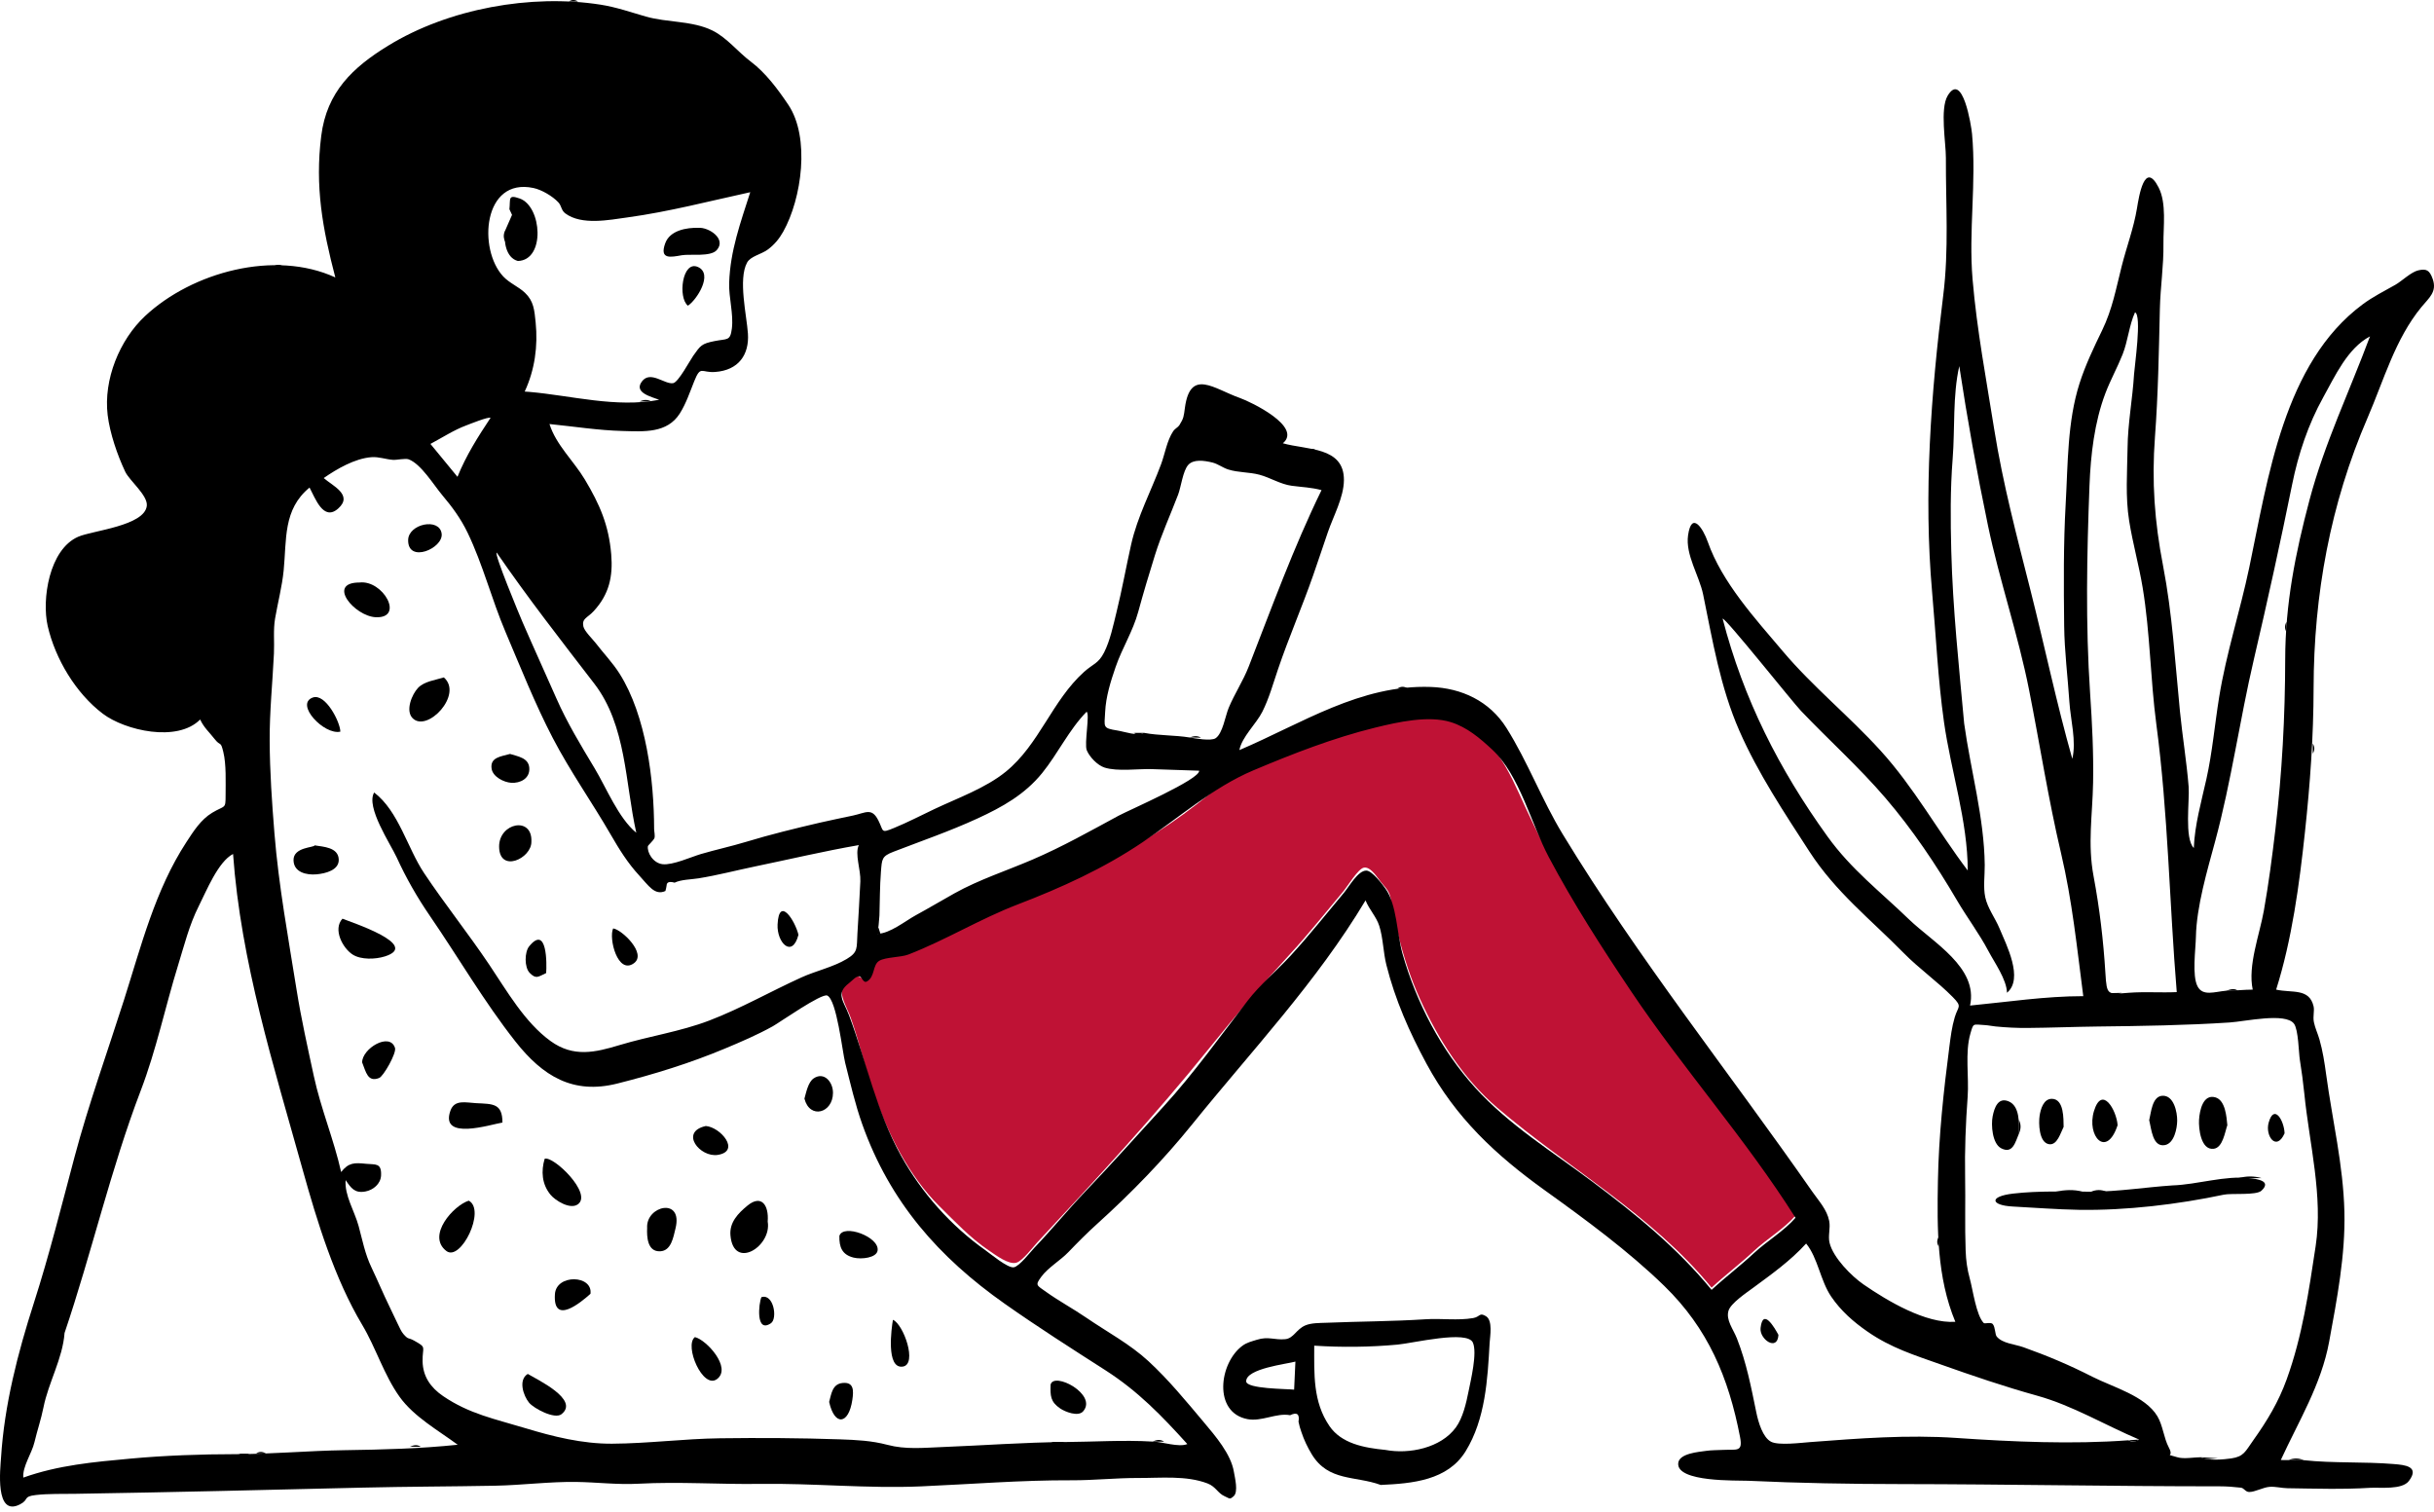 <svg width="285" height="177" viewBox="0 0 285 177" fill="none" xmlns="http://www.w3.org/2000/svg">
<path fill-rule="evenodd" clip-rule="evenodd" d="M210.236 142.333C208.885 143.894 206.892 145.053 205.362 146.481C203.755 147.981 202.012 149.291 200.412 150.773C193.353 142.145 183.684 136.855 175.307 129.697C171.336 126.302 168.41 121.699 166.269 116.974C165.171 114.552 164.36 112.059 163.726 109.479C163.44 108.317 163.16 107.158 162.974 105.98C162.747 104.553 162.689 104.432 161.726 103.318C161.312 102.839 160.509 101.439 159.698 101.593C159.015 101.723 157.766 103.802 157.334 104.316C155.258 106.786 153.246 109.331 151.06 111.705C147.717 115.338 144.673 118.913 141.569 122.764C135.219 130.642 128.369 138.058 121.457 145.471C120.944 146.02 119.748 147.632 119.012 147.849C118.116 148.112 116.661 147.014 115.759 146.4C113.582 144.918 111.866 143.083 110.005 141.247C106.374 137.662 103.914 132.63 102.26 127.843C101.27 124.977 100.626 122.006 99.604 119.151C99.178 117.96 98.213 116.497 98.703 115.461C98.849 115.152 99.778 114.33 100.105 114.268C100.493 114.193 101.139 114.724 101.273 114.688C102.559 114.336 101.845 112.99 102.61 112.266C103.043 111.856 105.248 111.916 105.906 111.69C108.313 110.865 110.472 109.29 112.747 108.35C122.271 104.415 131.912 100.587 140.134 94.161C142.267 92.495 143.683 91.243 146.228 90.166C148.799 89.078 151.384 88.107 154.008 87.157C156.322 86.319 158.65 85.534 161.041 84.933C163.627 84.284 167.295 83.46 169.878 84.297C174.952 85.939 176.59 90.12 178.611 94.529C181.344 100.496 184.649 106.142 188.232 111.634C195.126 122.2 203.509 131.681 210.236 142.333Z" fill="#BF1235"/>
<path fill-rule="evenodd" clip-rule="evenodd" d="M57.44 48.922C57.161 48.78 54.981 49.667 54.615 49.803C53.154 50.345 51.778 51.246 50.401 51.979C51.456 53.263 52.511 54.548 53.566 55.832C54.6 53.295 55.93 51.202 57.44 48.922ZM58.16 64.706C57.801 64.746 60.832 72.03 61.186 72.848C62.474 75.823 63.826 78.768 65.131 81.735C66.395 84.611 67.999 87.256 69.615 89.942C70.998 92.239 72.419 95.804 74.504 97.505C73.188 91.665 73.361 84.95 69.585 80.046C65.671 74.962 61.801 69.998 58.16 64.706ZM210.236 142.592C204.387 133.33 197.065 125.137 190.966 116.04C187.551 110.946 184.227 105.788 181.352 100.366C179.261 96.422 177.961 90.795 174.732 87.78C173.309 86.451 171.788 85.151 169.878 84.556C167.265 83.742 163.666 84.549 161.041 85.193C156.149 86.392 151.369 88.255 146.735 90.211C142.035 92.196 138.024 95.76 133.777 98.624C129.222 101.696 124.29 103.934 119.186 105.893C114.741 107.599 110.788 110.048 106.367 111.765C105.486 112.107 103.688 112.057 102.949 112.503C102.153 112.984 102.467 114.402 101.5 114.926C101.064 115.162 100.918 114.306 100.584 114.32C100.174 114.337 99.801 114.817 99.406 115.122C97.799 116.361 98.784 117.188 99.42 118.894C101.494 124.451 102.608 130.105 105.519 135.352C107.913 139.664 111.339 143.529 115.373 146.384C115.986 146.818 117.986 148.502 118.706 148.39C119.355 148.289 120.674 146.566 121.122 146.098C123.153 143.974 125.009 141.689 127.039 139.561C130.176 136.274 133.196 132.898 136.24 129.565C139.774 125.696 142.902 121.312 146.084 117.179C147.549 115.277 149.433 113.728 151.061 111.965C153.249 109.594 155.258 107.045 157.334 104.575C157.962 103.828 159.014 101.916 159.99 101.939C160.674 101.955 161.88 103.565 162.238 104.07C163.567 105.945 163.561 109.333 164.222 111.674C165.836 117.383 168.745 122.96 172.736 127.365C176.704 131.747 181.786 134.862 186.479 138.384C191.563 142.199 196.38 146.104 200.412 151.032C202.012 149.551 203.755 148.24 205.362 146.74C206.892 145.313 208.886 144.154 210.236 142.592ZM134.947 168.796C136.084 168.807 138.01 169.507 139.027 169.086C136.01 165.747 133.239 162.882 129.422 160.436C125.46 157.897 121.512 155.38 117.664 152.672C109.91 147.215 104.206 140.742 100.967 131.653C100.133 129.313 99.575 126.858 98.963 124.452C98.634 123.156 97.98 117.094 96.868 116.571C96.21 116.26 91.254 119.744 90.468 120.178C88.632 121.193 86.79 121.98 84.891 122.775C80.811 124.483 76.605 125.786 72.279 126.874C67.092 128.178 63.558 126.02 60.345 121.943C56.699 117.318 53.67 112.099 50.337 107.242C48.821 105.032 47.565 102.827 46.446 100.39C45.713 98.795 42.807 94.494 43.811 92.795C46.676 94.976 47.706 99.312 49.658 102.232C52.09 105.872 54.831 109.303 57.275 112.939C59.331 115.996 61.428 119.701 64.465 121.899C67.136 123.833 69.674 123.238 72.549 122.369C76.034 121.317 79.646 120.798 83.061 119.492C86.756 118.079 90.252 116.074 93.858 114.44C95.539 113.677 97.551 113.244 99.135 112.294C100.501 111.476 100.297 111.043 100.397 109.3C100.514 107.267 100.649 105.232 100.739 103.196C100.799 101.829 100.06 99.975 100.562 98.954C96.469 99.663 92.468 100.614 88.403 101.455C86.178 101.915 84.032 102.484 81.784 102.846C80.927 102.984 79.755 102.98 78.988 103.353C78.376 103.178 78.063 103.289 78.052 103.688C78.022 103.905 77.976 104.119 77.912 104.329C76.657 104.9 75.927 103.675 74.838 102.501C73.495 101.051 72.489 99.418 71.504 97.715C69.3 93.906 66.76 90.323 64.721 86.407C62.642 82.415 60.955 78.141 59.192 73.999C57.576 70.199 56.541 66.09 54.754 62.38C53.957 60.724 52.947 59.355 51.767 57.956C50.793 56.801 49.295 54.311 47.842 53.781C47.457 53.641 46.45 53.876 46.014 53.845C45.143 53.783 44.368 53.463 43.477 53.533C41.548 53.684 39.446 54.904 37.904 55.976C38.9 56.864 41.392 57.943 39.602 59.542C37.865 61.095 36.906 58.31 36.244 57.09C33.123 59.652 33.574 63.186 33.213 66.806C33.025 68.697 32.53 70.558 32.21 72.42C31.98 73.76 32.142 75.147 32.076 76.515C31.908 79.991 31.559 83.319 31.576 86.747C31.594 90.411 31.843 93.95 32.136 97.588C32.63 103.712 33.761 109.838 34.73 115.914C35.276 119.329 36.023 122.647 36.748 126.007C37.57 129.82 39.092 133.432 39.945 137.235C40.815 136.13 41.469 136.124 42.875 136.271C43.957 136.384 44.684 136.126 44.62 137.628C44.58 138.602 43.72 139.345 42.77 139.515C41.53 139.737 41.109 139.118 40.47 138.179C40.321 139.957 41.517 141.816 41.989 143.553C42.437 145.198 42.733 146.811 43.486 148.386C44.219 149.923 44.848 151.438 45.59 152.96C45.932 153.66 46.252 154.371 46.598 155.07C46.773 155.423 46.979 155.91 47.24 156.208C47.852 156.907 47.754 156.569 48.471 156.966C50.032 157.834 49.446 157.618 49.482 159.408C49.518 161.174 50.423 162.472 51.876 163.465C54.957 165.571 57.997 166.157 61.5 167.222C64.764 168.214 68.202 169.065 71.659 169.045C75.892 169.022 80.069 168.466 84.302 168.41C88.973 168.348 93.688 168.374 98.349 168.535C100.269 168.602 102.052 168.687 103.905 169.177C106.058 169.747 108.14 169.521 110.359 169.435C115.092 169.251 119.988 168.884 124.659 168.851C128.023 168.828 131.571 168.593 134.947 168.796ZM257.68 170.63C258.521 171.075 260.407 170.892 261.253 170.769C262.743 170.552 262.903 169.961 263.848 168.632C265.476 166.344 266.797 164.153 267.754 161.502C269.587 156.429 270.335 151.239 271.139 145.933C272.033 140.036 270.401 133.924 269.817 128.068C269.682 126.724 269.499 125.393 269.287 124.059C269.16 123.262 269.126 120.55 268.602 119.86C267.594 118.534 262.907 119.603 261.064 119.724C255.92 120.06 250.743 120.138 245.601 120.196C242.86 120.228 240.103 120.342 237.389 120.364C236.143 120.373 234.924 120.312 233.673 120.19C233.254 120.15 232.846 120.054 232.424 120.03C230.981 119.95 231.09 119.741 230.717 121.019C230.063 123.258 230.566 126.106 230.394 128.43C230.165 131.535 230.041 134.684 230.098 137.796C230.15 140.672 230.052 143.541 230.159 146.423C230.204 147.616 230.335 148.589 230.649 149.729C231.005 151.018 231.397 154.028 232.284 154.92C232.384 155.022 233.138 154.785 233.338 155.038C233.646 155.427 233.589 156.251 233.801 156.503C234.486 157.318 235.901 157.383 236.928 157.749C239.745 158.753 242.33 159.844 244.985 161.199C247.358 162.409 251.183 163.439 252.609 165.827C253.263 166.922 253.352 168.365 253.953 169.494C254.638 170.781 253.268 170.108 254.945 170.63C255.701 170.865 256.905 170.63 257.68 170.63ZM7.558 156.08C7.345 159.051 5.671 161.88 5.088 164.801C4.816 166.169 4.353 167.514 4.033 168.874C3.726 170.178 2.616 171.723 2.728 173.014C6.826 171.554 10.976 171.187 15.259 170.793C19.318 170.42 23.606 170.271 27.631 170.269C31.732 170.267 36.117 169.867 40.34 169.804C44.757 169.74 49.24 169.625 53.593 169.167C51.317 167.482 48.469 165.898 46.788 163.553C44.962 161.004 44.013 157.809 42.405 155.119C39.179 149.72 37.128 143.021 35.437 136.956C32.023 124.712 28.208 112.693 27.289 99.993C25.539 100.889 24.15 104.366 23.274 106.097C22.155 108.308 21.57 110.704 20.843 113.053C19.346 117.892 18.31 122.91 16.477 127.703C12.974 136.866 10.722 146.738 7.558 156.08ZM229.987 84.717C230.745 90.193 232.334 95.74 232.395 101.282C232.408 102.501 232.202 103.856 232.456 105.058C232.727 106.341 233.61 107.476 234.119 108.696C234.928 110.632 236.977 114.601 235.001 116.242C234.961 114.685 233.536 112.708 232.819 111.346C231.737 109.295 230.315 107.419 229.143 105.418C226.688 101.231 223.937 97.133 220.774 93.441C217.693 89.845 214.142 86.656 210.874 83.231C209.892 82.203 202.017 72.3 201.704 72.439C204.147 81.859 208.299 90.055 213.982 97.942C216.768 101.809 220.112 104.353 223.504 107.629C226.329 110.357 231.652 113.274 230.676 117.743C235.091 117.319 239.477 116.641 243.933 116.641C243.2 111.001 242.639 105.452 241.331 99.905C239.846 93.607 238.84 87.121 237.583 80.767C236.301 74.281 234.126 68.001 232.773 61.527C231.477 55.327 230.364 49.139 229.414 42.87C228.629 46.344 228.918 50.159 228.64 53.703C228.355 57.324 228.383 60.878 228.477 64.52C228.653 71.284 229.374 77.968 229.987 84.717ZM249.119 52.464C249.144 49.568 249.705 46.712 249.878 43.823C249.932 42.937 250.814 36.89 249.991 36.574C249.314 38.05 249.156 39.939 248.541 41.488C247.927 43.035 247.105 44.509 246.516 46.067C245.239 49.442 244.798 53.261 244.661 56.849C244.35 64.966 244.189 73.064 244.734 81.18C244.968 84.659 245.147 88.144 245.083 91.629C245.013 95.465 244.426 98.794 245.139 102.598C245.845 106.365 246.289 110.116 246.524 113.938C246.689 116.621 246.755 116.431 249.315 116.242C251.162 116.106 253.028 116.251 254.878 116.167C254.013 105.712 253.872 95.235 252.49 84.82C251.785 79.507 251.766 74.117 250.89 68.823C250.455 66.194 249.725 63.617 249.305 60.985C248.855 58.158 249.076 55.312 249.119 52.464ZM61.964 45.885C66.891 46.311 72.132 47.784 77.183 46.812C76.35 46.475 74.171 46.009 75.152 44.679C76.149 43.325 77.829 45.042 78.823 44.865C79.436 44.755 80.791 42.193 81.169 41.662C82.026 40.456 82.13 40.246 83.672 39.937C85.166 39.638 85.504 39.962 85.694 38.476C85.911 36.768 85.32 34.848 85.379 33.102C85.504 29.341 86.717 26.044 87.847 22.506C83.05 23.55 78.359 24.787 73.455 25.46C71.358 25.748 68.096 26.411 66.192 24.986C65.696 24.615 65.775 24.115 65.37 23.685C64.69 22.964 63.43 22.219 62.466 22.014C56.533 20.75 55.954 29.208 58.927 32.373C59.672 33.166 60.708 33.557 61.471 34.284C62.488 35.253 62.572 36.274 62.72 37.753C62.999 40.527 62.62 43.312 61.437 45.849L61.964 45.885ZM133.957 85.811C135.709 86.143 137.537 86.067 139.292 86.351C139.916 86.452 141.787 86.803 142.335 86.439C143.173 85.882 143.47 83.839 143.866 82.888C144.563 81.215 145.548 79.756 146.213 78.052C148.927 71.094 151.458 64.108 154.74 57.388C153.482 57.06 152.516 57.048 151.248 56.879C149.927 56.703 148.73 55.922 147.47 55.586C146.272 55.267 145.017 55.348 143.83 54.977C143.177 54.773 142.615 54.319 141.971 54.16C140.944 53.908 139.745 53.76 139.134 54.434C138.507 55.126 138.288 57.023 137.947 57.916C137.039 60.297 135.985 62.594 135.225 65.029C134.539 67.225 133.887 69.398 133.284 71.614C132.646 73.954 131.388 75.882 130.623 78.117C130.04 79.818 129.49 81.557 129.403 83.371C129.319 85.141 129.061 85.254 130.831 85.536C131.724 85.679 133.117 86.21 133.957 85.811ZM249.187 168.646C249.643 168.859 250.074 168.831 250.477 168.561C246.522 166.891 242.676 164.574 238.55 163.428C234.68 162.354 230.918 161.069 227.19 159.746C224.16 158.67 221.437 157.833 218.698 155.94C217.035 154.791 215.558 153.499 214.416 151.82C213.144 149.951 212.861 147.29 211.483 145.607C209.624 147.649 207.44 149.195 205.24 150.818C204.479 151.379 202.654 152.603 202.393 153.471C202.065 154.568 202.945 155.616 203.38 156.726C204.495 159.566 205.039 162.406 205.644 165.359C205.886 166.543 206.41 168.323 207.382 168.819C208.268 169.27 210.832 168.942 211.933 168.858C217.682 168.423 223.328 167.977 229.111 168.373C235.655 168.822 242.66 169.132 249.187 168.646ZM260.668 116.003C261.713 116.007 262.734 115.876 263.775 115.876C263.174 113.071 264.578 109.441 265.076 106.64C265.634 103.508 266.058 100.269 266.429 97.111C267.212 90.461 267.567 83.891 267.577 77.191C267.587 70.709 268.767 64.785 270.42 58.553C272.195 51.86 275.102 45.842 277.505 39.387C274.869 40.781 273.41 44.041 272.024 46.534C270.273 49.686 269.107 53.177 268.392 56.715C267.012 63.542 265.499 70.389 263.908 77.204C262.25 84.3 261.276 91.461 259.377 98.499C258.451 101.931 257.192 106.154 257.122 109.693C257.093 111.157 256.652 114.224 257.315 115.495C257.936 116.685 259.308 116.124 260.668 116.003ZM102.974 107.199C102.919 107.927 102.867 108.621 102.737 109.34C104.184 109.327 106.017 107.825 107.258 107.151C108.77 106.33 110.284 105.424 111.763 104.599C114.617 103.005 117.858 101.955 120.906 100.646C124.408 99.142 127.626 97.324 130.975 95.513C132.144 94.881 140.551 91.237 140.409 90.242C138.564 90.18 136.718 90.119 134.873 90.057C133.29 90.005 130.84 90.362 129.325 89.873C128.495 89.605 127.563 88.618 127.25 87.846C126.94 87.081 127.637 83.564 127.232 83.34C125.166 85.449 123.867 88.252 122.021 90.527C119.98 93.042 117.343 94.51 114.436 95.846C111.227 97.322 107.905 98.465 104.625 99.729C103.242 100.263 103.269 100.568 103.149 102.084C103.014 103.78 103.029 105.499 102.974 107.199ZM269.754 170.976C273.234 171.349 276.799 171.136 280.305 171.428C281.581 171.533 283.35 171.691 282.066 173.403C281.258 174.482 278.669 174.136 277.494 174.211C274.341 174.411 271.002 174.303 267.842 174.257C267.177 174.247 266.441 174.049 265.769 174.094C264.992 174.145 264.063 174.703 263.355 174.699C262.919 174.697 262.763 174.236 262.387 174.194C261.567 174.102 260.748 174.035 259.922 174.035C247.43 174.038 235.11 173.787 222.649 173.773C216.691 173.767 210.637 173.664 204.681 173.385C203.43 173.326 196.308 173.582 196.505 171.329C196.606 170.17 198.931 170.006 199.779 169.883C200.408 169.792 201.06 169.806 201.69 169.772C203.363 169.683 204.096 170.085 203.743 168.255C202.405 161.31 200.005 155.571 194.88 150.578C190.688 146.495 185.641 142.791 180.894 139.382C175.129 135.242 170.453 130.888 167.031 124.553C165.032 120.853 163.359 117.071 162.332 112.981C161.963 111.509 161.954 109.835 161.501 108.417C161.153 107.324 160.359 106.56 159.892 105.429C154.157 115.008 146.556 123.022 139.586 131.659C136.256 135.785 132.457 139.705 128.478 143.294C127.297 144.36 126.195 145.472 125.093 146.618C124.171 147.578 122.708 148.431 121.929 149.495C121.183 150.516 121.367 150.467 122.503 151.278C124.005 152.35 125.661 153.24 127.187 154.285C129.626 155.956 132.289 157.368 134.47 159.378C136.828 161.552 138.889 164.071 140.951 166.523C142.325 168.157 144.128 170.254 144.474 172.32C144.588 173.004 145.023 174.694 144.449 175.195C143.959 175.623 144.008 175.461 143.4 175.2C142.602 174.858 142.367 174.073 141.393 173.699C138.901 172.742 135.884 173.071 133.29 173.059C130.696 173.048 128.08 173.339 125.486 173.328C119.564 173.304 113.768 173.784 107.848 174.041C101.56 174.314 95.195 173.658 88.927 173.751C84.284 173.82 79.517 173.473 74.745 173.731C72.291 173.863 69.88 173.556 67.487 173.522C64.354 173.477 61.136 173.903 57.976 173.964C52.789 174.064 47.666 174.063 42.447 174.188C31.222 174.457 20.058 174.734 8.826 174.912C7.328 174.936 5.688 174.885 4.207 175.053C2.636 175.233 3.447 175.567 2.369 176.133C-0.65 177.716 0.048 171.846 0.12 170.692C0.508 164.505 2.078 158.438 3.966 152.565C5.756 146.995 7.21 141.164 8.726 135.474C10.386 129.245 12.549 123.271 14.513 117.104C16.525 110.784 18.163 104.218 21.818 98.616C22.651 97.341 23.511 95.968 24.85 95.163C26.352 94.261 26.416 94.788 26.415 93.138C26.414 91.583 26.51 89.507 26.143 88.024C25.811 86.684 25.862 87.478 25.116 86.516C24.509 85.733 23.873 85.198 23.437 84.247C20.76 86.962 14.632 85.529 12.046 83.575C8.88 81.182 6.468 77.146 5.585 73.302C4.875 70.215 5.746 64.331 9.162 62.846C10.828 62.122 16.946 61.575 17.191 59.217C17.317 57.999 15.164 56.288 14.667 55.241C13.746 53.301 12.862 50.722 12.606 48.596C12.106 44.446 13.99 39.806 16.991 37.003C22.496 31.861 32.182 29.222 39.263 32.485C37.766 26.768 36.863 21.837 37.617 15.891C38.266 10.768 41.288 7.902 45.447 5.351C52.544 0.996 62.195 -0.723 70.309 0.544C72.153 0.831 73.923 1.449 75.63 1.94C78.111 2.653 81.08 2.416 83.422 3.575C85.121 4.415 86.41 6.089 87.901 7.207C89.643 8.512 91.089 10.459 92.299 12.26C94.886 16.111 93.875 23.259 91.71 27.125C91.246 27.954 90.672 28.652 89.904 29.218C89.104 29.807 87.885 29.99 87.472 30.754C86.417 32.71 87.435 36.946 87.576 39.06C87.74 41.516 86.499 43.36 83.715 43.556C82.104 43.669 82.052 42.735 81.281 44.657C80.781 45.904 80.328 47.261 79.606 48.404C78.119 50.758 75.395 50.529 72.914 50.465C70.042 50.391 67.213 49.937 64.34 49.651C65.099 52.082 67.176 53.97 68.474 56.136C70.228 59.066 71.283 61.495 71.569 64.908C71.787 67.531 71.315 69.602 69.52 71.554C68.778 72.362 68.119 72.402 68.303 73.334C68.416 73.902 69.399 74.84 69.747 75.294C70.667 76.495 71.736 77.597 72.546 78.879C75.663 83.811 76.584 91.331 76.592 97.073C76.592 97.336 76.732 97.896 76.616 98.169C76.53 98.37 75.876 99.007 75.866 99.061C75.739 99.8 76.458 101.065 77.588 101.191C78.774 101.322 80.947 100.332 82.051 100.007C83.817 99.486 85.617 99.102 87.379 98.567C90.225 97.703 93.058 97.014 95.951 96.338C97.258 96.032 98.573 95.778 99.885 95.492C101.379 95.167 102.073 94.538 102.844 96.058C103.506 97.362 103.094 97.599 104.697 96.942C106.288 96.288 107.843 95.479 109.396 94.742C112.136 93.442 115.399 92.284 117.762 90.365C121.705 87.164 123.165 82.066 126.938 78.669C127.989 77.724 128.616 77.707 129.28 76.397C129.991 74.994 130.358 73.196 130.731 71.688C131.386 69.046 131.852 66.396 132.446 63.757C133.186 60.47 134.785 57.492 135.952 54.357C136.406 53.135 136.642 51.582 137.375 50.484C137.569 50.193 137.941 50.029 138.092 49.788C138.614 48.961 138.608 48.734 138.744 47.739C139.376 43.089 142.151 45.535 145.184 46.601C146.462 47.051 152.53 49.964 150.213 51.902C152.975 52.703 157.398 52.268 157.361 56.226C157.342 58.254 156.129 60.424 155.478 62.322C154.9 64.008 154.341 65.7 153.753 67.383C152.467 71.069 150.905 74.645 149.65 78.343C149.077 80.029 148.605 81.754 147.808 83.344C147.105 84.747 145.403 86.294 145.123 87.828C152.483 84.688 159.292 80.148 167.531 80.437C171.138 80.564 174.412 82.08 176.404 85.252C178.902 89.228 180.546 93.679 182.987 97.691C191.868 112.287 202.46 125.547 212.21 139.539C212.959 140.614 213.922 141.631 214.182 142.959C214.351 143.826 214.022 144.693 214.226 145.526C214.647 147.257 216.778 149.418 218.223 150.412C220.993 152.319 225.496 155.008 228.952 154.77C226.783 149.557 226.812 143.845 226.913 138.284C227.008 133.002 227.579 127.762 228.257 122.534C228.41 121.352 228.544 120.255 228.884 119.109C229.274 117.793 229.81 117.918 228.641 116.736C226.843 114.916 224.704 113.418 222.891 111.574C218.97 107.589 214.951 104.465 211.865 99.705C208.931 95.178 205.834 90.52 203.662 85.562C201.425 80.459 200.531 75.009 199.421 69.604C198.971 67.411 197.328 64.962 197.658 62.672C198.075 59.778 199.417 61.885 199.964 63.443C201.631 68.198 205.535 72.454 208.769 76.278C212.263 80.409 216.536 83.865 220.182 87.876C224.154 92.244 226.874 97.265 230.405 101.928C230.405 96.141 228.429 90.248 227.621 84.523C226.91 79.484 226.687 74.429 226.237 69.369C225.216 57.873 226.098 46.038 227.531 34.625C228.212 29.204 227.826 23.911 227.846 18.472C227.853 16.741 227.136 12.752 228.05 11.215C229.799 8.273 230.819 14.707 230.907 15.666C231.436 21.38 230.488 27.03 230.972 32.72C231.479 38.662 232.577 44.437 233.512 50.309C234.525 56.668 236.175 62.884 237.753 69.121C239.411 75.669 240.805 82.354 242.648 88.85C243.146 86.808 242.448 84.3 242.31 82.22C242.114 79.244 241.73 76.267 241.696 73.284C241.643 68.528 241.606 63.684 241.875 58.951C242.14 54.286 242.06 49.397 243.491 44.902C244.17 42.769 245.166 40.687 246.141 38.678C247.343 36.2 247.768 33.797 248.434 31.161C249.004 28.904 249.839 26.706 250.219 24.404C250.455 22.972 251.114 18.746 252.753 21.948C253.705 23.807 253.294 26.562 253.32 28.559C253.354 31.119 252.962 33.608 252.902 36.157C252.785 41.159 252.701 46.154 252.328 51.147C251.937 56.386 252.279 61.081 253.275 66.242C254.366 71.892 254.685 77.555 255.251 83.274C255.542 86.227 256.033 89.164 256.271 92.121C256.396 93.687 255.752 98.178 256.875 99.293C256.983 96.581 257.76 93.866 258.349 91.223C259.047 88.091 259.329 84.8 259.844 81.624C260.677 76.478 262.293 71.564 263.363 66.476C265.567 55.988 267.399 42.508 276.638 35.644C277.847 34.745 279.175 34.082 280.482 33.343C281.222 32.925 282.321 31.842 283.168 31.653C284.092 31.447 284.477 31.607 284.852 32.679C285.374 34.173 284.419 34.871 283.527 35.956C280.441 39.712 279.123 44.526 277.218 48.931C272.855 59.017 270.924 69.655 270.902 80.557C270.891 86.264 270.497 91.769 269.888 97.441C269.233 103.546 268.371 110.003 266.516 115.876C268.376 116.293 270.395 115.671 270.9 117.833C271.024 118.364 270.799 118.992 270.937 119.684C271.07 120.356 271.391 121.024 271.581 121.685C271.973 123.052 272.18 124.401 272.371 125.805C273.108 131.229 274.375 136.389 274.509 141.889C274.633 146.974 273.638 152.125 272.721 157.111C271.797 162.134 269.147 166.415 267.061 170.957C267.959 170.957 268.856 170.967 269.754 170.976Z" fill="black"/>
<path fill-rule="evenodd" clip-rule="evenodd" d="M151.681 159.43C150.692 159.71 145.915 160.238 145.916 161.737C145.917 162.636 150.687 162.618 151.531 162.716C151.581 161.621 151.631 160.526 151.681 159.43ZM162.224 169.773C164.977 170.296 168.713 169.56 170.473 167.134C171.295 166 171.685 164.275 171.953 162.922C172.209 161.633 172.997 158.415 172.461 157.206C171.802 155.721 165.477 157.273 163.636 157.443C160.423 157.74 157.1 157.775 153.885 157.565C153.885 160.885 153.715 164.12 155.668 166.978C157.077 169.039 159.722 169.526 162.224 169.773ZM161.671 173.873C158.68 172.779 155.541 173.49 153.593 170.279C153.099 169.465 152.683 168.589 152.384 167.684C152.238 167.288 152.124 166.882 152.044 166.466C152.196 165.571 151.868 165.319 151.06 165.709C149.475 165.401 147.737 166.489 146.067 166.168C142.017 165.39 142.753 159.589 145.471 157.581C146.008 157.184 146.544 157.074 147.158 156.878C148.513 156.446 149.246 156.928 150.485 156.806C151.487 156.707 151.762 155.657 152.838 155.194C153.543 154.892 154.521 154.915 155.261 154.885C159.138 154.725 163.026 154.727 166.928 154.474C168.747 154.356 170.712 154.644 172.494 154.334C173.329 154.188 173.209 153.632 173.999 154.12C174.817 154.624 174.464 156.49 174.423 157.234C174.184 161.536 173.928 166.15 171.623 169.912C169.514 173.353 165.365 173.705 161.671 173.873Z" fill="black"/>
<path fill-rule="evenodd" clip-rule="evenodd" d="M3.727 175.059C4.689 175.048 5.651 175.038 6.61 175.028C5.646 175.039 4.686 175.049 3.727 175.059Z" fill="black"/>
<path fill-rule="evenodd" clip-rule="evenodd" d="M270.908 83.328C270.906 82.403 270.904 81.479 270.902 80.557C270.904 81.481 270.906 82.404 270.908 83.328Z" fill="black"/>
<path fill-rule="evenodd" clip-rule="evenodd" d="M26.146 87.123C26.143 88.024 26.14 88.924 26.137 89.822C26.14 88.921 26.142 88.022 26.146 87.123Z" fill="black"/>
<path fill-rule="evenodd" clip-rule="evenodd" d="M106.127 174.038C106.893 174.039 107.658 174.04 108.42 174.042C107.653 174.041 106.891 174.04 106.127 174.038Z" fill="black"/>
<path fill-rule="evenodd" clip-rule="evenodd" d="M59.646 173.854C60.412 173.857 61.177 173.859 61.939 173.862C61.172 173.86 60.409 173.857 59.646 173.854Z" fill="black"/>
<path fill-rule="evenodd" clip-rule="evenodd" d="M227.014 136.462C226.98 137.07 226.946 137.678 226.913 138.284C226.946 137.676 226.98 137.069 227.014 136.462Z" fill="black"/>
<path fill-rule="evenodd" clip-rule="evenodd" d="M269.755 170.976C269.163 170.969 268.572 170.963 267.98 170.957C268.574 170.709 269.166 170.72 269.755 170.976Z" fill="black"/>
<path fill-rule="evenodd" clip-rule="evenodd" d="M217.233 173.666C217.657 173.66 218.082 173.653 218.502 173.646C218.077 173.652 217.655 173.66 217.233 173.666Z" fill="black"/>
<path fill-rule="evenodd" clip-rule="evenodd" d="M270.678 90.827C270.688 90.367 270.699 89.908 270.709 89.45C270.699 89.91 270.688 90.368 270.678 90.827Z" fill="black"/>
<path fill-rule="evenodd" clip-rule="evenodd" d="M230.972 32.72C230.937 32.246 230.902 31.773 230.867 31.3C230.902 31.774 230.937 32.247 230.972 32.72Z" fill="black"/>
<path fill-rule="evenodd" clip-rule="evenodd" d="M270.887 85.137C270.893 84.662 270.899 84.187 270.904 83.714C270.899 84.189 270.893 84.663 270.887 85.137Z" fill="black"/>
<path fill-rule="evenodd" clip-rule="evenodd" d="M137.365 173.078C137.743 173.083 138.12 173.089 138.495 173.093C138.116 173.087 137.741 173.083 137.365 173.078Z" fill="black"/>
<path fill-rule="evenodd" clip-rule="evenodd" d="M234.605 173.852C234.974 173.859 235.343 173.866 235.709 173.874C235.338 173.867 234.972 173.859 234.605 173.852Z" fill="black"/>
<path fill-rule="evenodd" clip-rule="evenodd" d="M274.467 140.46C274.44 140.043 274.414 139.627 274.388 139.211C274.414 139.628 274.441 140.044 274.467 140.46Z" fill="black"/>
<path fill-rule="evenodd" clip-rule="evenodd" d="M267.842 174.257C268.142 174.255 268.443 174.253 268.74 174.253C268.438 174.255 268.14 174.256 267.842 174.257Z" fill="black"/>
<path fill-rule="evenodd" clip-rule="evenodd" d="M226.915 173.871C227.212 173.864 227.509 173.856 227.804 173.849C227.505 173.857 227.21 173.864 226.915 173.871Z" fill="black"/>
<path fill-rule="evenodd" clip-rule="evenodd" d="M160.05 173.644C160.378 173.642 160.705 173.64 161.029 173.638C160.701 173.64 160.376 173.642 160.05 173.644Z" fill="black"/>
<path fill-rule="evenodd" clip-rule="evenodd" d="M84.541 173.643C84.852 173.645 85.163 173.647 85.471 173.65C85.159 173.648 84.85 173.645 84.541 173.643Z" fill="black"/>
<path fill-rule="evenodd" clip-rule="evenodd" d="M66.172 173.693C66.489 173.675 66.806 173.657 67.121 173.64C66.802 173.658 66.487 173.675 66.172 173.693Z" fill="black"/>
<path fill-rule="evenodd" clip-rule="evenodd" d="M154.115 52.745C153.643 52.704 153.171 52.664 152.698 52.623C153.171 52.656 153.671 52.376 154.115 52.745Z" fill="black"/>
<path fill-rule="evenodd" clip-rule="evenodd" d="M274.512 171.155C274.046 171.108 273.58 171.061 273.115 171.014C273.581 171.061 274.046 171.108 274.512 171.155Z" fill="black"/>
<path fill-rule="evenodd" clip-rule="evenodd" d="M242.028 55.612C241.997 56.02 241.965 56.429 241.934 56.836C241.965 56.427 241.997 56.02 242.028 55.612Z" fill="black"/>
<path fill-rule="evenodd" clip-rule="evenodd" d="M271.004 72.624C271.036 72.238 271.068 71.851 271.1 71.466C271.068 71.853 271.036 72.239 271.004 72.624Z" fill="black"/>
<path fill-rule="evenodd" clip-rule="evenodd" d="M241.842 61.942C241.809 62.349 241.775 62.756 241.742 63.162C241.775 62.755 241.809 62.348 241.842 61.942Z" fill="black"/>
<path fill-rule="evenodd" clip-rule="evenodd" d="M270.807 88.239C270.804 87.846 270.801 87.452 270.799 87.06C271.053 87.452 271.042 87.845 270.807 88.239Z" fill="black"/>
<path fill-rule="evenodd" clip-rule="evenodd" d="M227.02 144.774C227.017 145.169 227.013 145.564 227.009 145.957C226.748 145.559 226.8 145.166 227.02 144.774Z" fill="black"/>
<path fill-rule="evenodd" clip-rule="evenodd" d="M256.704 99.123C256.658 98.723 256.612 98.324 256.567 97.926C256.613 98.326 256.658 98.724 256.704 99.123Z" fill="black"/>
<path fill-rule="evenodd" clip-rule="evenodd" d="M10.914 62.466C10.605 62.874 10.184 62.595 9.817 62.645C10.183 62.585 10.548 62.526 10.914 62.466Z" fill="black"/>
<path fill-rule="evenodd" clip-rule="evenodd" d="M163.599 154.757C163.209 154.758 162.818 154.758 162.428 154.759C162.819 154.758 163.209 154.757 163.599 154.757Z" fill="black"/>
<path fill-rule="evenodd" clip-rule="evenodd" d="M225.922 64.143C225.959 64.475 225.995 64.807 226.031 65.137C225.995 64.805 225.959 64.474 225.922 64.143Z" fill="black"/>
<path fill-rule="evenodd" clip-rule="evenodd" d="M33.136 31.19C32.743 31.198 32.351 31.206 31.959 31.213C32.347 30.985 32.738 30.919 33.136 31.19Z" fill="black"/>
<path fill-rule="evenodd" clip-rule="evenodd" d="M241.832 67.681C241.807 68.029 241.782 68.377 241.757 68.723C241.782 68.375 241.807 68.028 241.832 67.681Z" fill="black"/>
<path fill-rule="evenodd" clip-rule="evenodd" d="M231.078 24.971C231.108 24.654 231.138 24.337 231.169 24.022C231.138 24.339 231.108 24.655 231.078 24.971Z" fill="black"/>
<path fill-rule="evenodd" clip-rule="evenodd" d="M227.996 23.978C227.965 24.322 227.934 24.666 227.904 25.009C227.935 24.664 227.965 24.321 227.996 23.978Z" fill="black"/>
<path fill-rule="evenodd" clip-rule="evenodd" d="M57.644 0.993C57.245 1.042 56.846 1.09 56.447 1.138C56.846 1.09 57.245 1.042 57.644 0.993Z" fill="black"/>
<path fill-rule="evenodd" clip-rule="evenodd" d="M28.821 31.464C28.412 31.506 28.002 31.547 27.593 31.589C28.003 31.547 28.412 31.506 28.821 31.464Z" fill="black"/>
<path fill-rule="evenodd" clip-rule="evenodd" d="M253.229 32.472C253.254 32.152 253.279 31.832 253.304 31.513C253.279 31.834 253.254 32.153 253.229 32.472Z" fill="black"/>
<path fill-rule="evenodd" clip-rule="evenodd" d="M15.38 85.308C15.616 85.311 15.852 85.315 16.084 85.318C15.847 85.315 15.614 85.311 15.38 85.308Z" fill="black"/>
<path fill-rule="evenodd" clip-rule="evenodd" d="M228.008 124.821C227.984 125.175 227.961 125.529 227.937 125.883C227.961 125.529 227.984 125.175 228.008 124.821Z" fill="black"/>
<path fill-rule="evenodd" clip-rule="evenodd" d="M252.066 55.83C252.057 55.488 252.048 55.147 252.038 54.806C252.048 55.148 252.057 55.489 252.066 55.83Z" fill="black"/>
<path fill-rule="evenodd" clip-rule="evenodd" d="M67.69 0.185C67.326 0.185 66.962 0.185 66.599 0.185C66.963 -0.065 67.326 -0.059 67.69 0.185Z" fill="black"/>
<path fill-rule="evenodd" clip-rule="evenodd" d="M164.812 80.601C164.413 80.611 164.015 80.621 163.617 80.631C164.008 80.355 164.407 80.348 164.812 80.601Z" fill="black"/>
<path fill-rule="evenodd" clip-rule="evenodd" d="M199.633 173.063C199.869 173.068 200.105 173.073 200.338 173.079C200.101 173.075 199.867 173.069 199.633 173.063Z" fill="black"/>
<path fill-rule="evenodd" clip-rule="evenodd" d="M208.527 173.479C208.763 173.47 208.999 173.462 209.232 173.454C208.995 173.462 208.761 173.471 208.527 173.479Z" fill="black"/>
<path fill-rule="evenodd" clip-rule="evenodd" d="M69.322 173.643C69.569 173.649 69.814 173.655 70.057 173.661C69.81 173.655 69.566 173.649 69.322 173.643Z" fill="black"/>
<path fill-rule="evenodd" clip-rule="evenodd" d="M274.262 136.507C274.227 136.169 274.192 135.831 274.157 135.495C274.192 135.833 274.227 136.17 274.262 136.507Z" fill="black"/>
<path fill-rule="evenodd" clip-rule="evenodd" d="M242.134 79.563C242.162 79.885 242.19 80.207 242.217 80.527C242.189 80.205 242.162 79.884 242.134 79.563Z" fill="black"/>
<path fill-rule="evenodd" clip-rule="evenodd" d="M254.498 74.036C254.46 73.695 254.422 73.353 254.384 73.013C254.422 73.355 254.46 73.695 254.498 74.036Z" fill="black"/>
<path fill-rule="evenodd" clip-rule="evenodd" d="M71.318 173.846C71.567 173.843 71.815 173.839 72.06 173.835C71.811 173.84 71.565 173.843 71.318 173.846Z" fill="black"/>
<path fill-rule="evenodd" clip-rule="evenodd" d="M161.671 173.873C161.913 173.862 162.154 173.851 162.392 173.841C162.15 173.852 161.911 173.862 161.671 173.873Z" fill="black"/>
<path fill-rule="evenodd" clip-rule="evenodd" d="M252.48 49.109C252.469 48.764 252.458 48.418 252.447 48.072C252.458 48.419 252.469 48.764 252.48 49.109Z" fill="black"/>
<path fill-rule="evenodd" clip-rule="evenodd" d="M47.793 174.072C48.035 174.071 48.277 174.068 48.515 174.067C48.272 174.069 48.033 174.071 47.793 174.072Z" fill="black"/>
<path fill-rule="evenodd" clip-rule="evenodd" d="M252.379 174.069C252.628 174.071 252.877 174.074 253.122 174.077C252.872 174.074 252.625 174.071 252.379 174.069Z" fill="black"/>
<path fill-rule="evenodd" clip-rule="evenodd" d="M257.752 174.039C257.992 174.057 258.232 174.074 258.47 174.09C258.228 174.073 257.99 174.057 257.752 174.039Z" fill="black"/>
<path fill-rule="evenodd" clip-rule="evenodd" d="M259.922 174.035C260.167 174.042 260.411 174.05 260.653 174.055C260.408 174.048 260.165 174.041 259.922 174.035Z" fill="black"/>
<path fill-rule="evenodd" clip-rule="evenodd" d="M271.064 75.407C271.048 75.067 271.032 74.727 271.016 74.387C271.033 74.728 271.048 75.068 271.064 75.407Z" fill="black"/>
<path fill-rule="evenodd" clip-rule="evenodd" d="M106.859 169.576C107.603 169.537 108.347 169.499 109.091 169.46C108.347 169.499 107.603 169.537 106.859 169.576Z" fill="black"/>
<path fill-rule="evenodd" clip-rule="evenodd" d="M61.964 45.885C62.61 45.941 63.256 45.997 63.901 46.053C63.256 45.997 62.61 45.94 61.964 45.885Z" fill="black"/>
<path fill-rule="evenodd" clip-rule="evenodd" d="M244.348 73.969C244.368 74.585 244.389 75.201 244.409 75.816C244.389 75.199 244.368 74.584 244.348 73.969Z" fill="black"/>
<path fill-rule="evenodd" clip-rule="evenodd" d="M257.68 170.63C258.354 170.671 259.028 170.712 259.702 170.753C259.024 170.783 258.335 170.977 257.68 170.63Z" fill="black"/>
<path fill-rule="evenodd" clip-rule="evenodd" d="M253.689 97.722C253.694 97.134 253.699 96.546 253.704 95.96C253.699 96.548 253.694 97.135 253.689 97.722Z" fill="black"/>
<path fill-rule="evenodd" clip-rule="evenodd" d="M251.963 116.195C252.555 116.203 253.147 116.211 253.738 116.219C253.146 116.211 252.555 116.203 251.963 116.195Z" fill="black"/>
<path fill-rule="evenodd" clip-rule="evenodd" d="M103.017 105.859C103.002 106.307 102.987 106.755 102.973 107.201C102.988 106.752 103.002 106.305 103.017 105.859Z" fill="black"/>
<path fill-rule="evenodd" clip-rule="evenodd" d="M261.81 86.885C261.786 87.331 261.762 87.776 261.738 88.22C261.763 87.774 261.787 87.329 261.81 86.885Z" fill="black"/>
<path fill-rule="evenodd" clip-rule="evenodd" d="M249.187 168.646C249.618 168.616 250.048 168.587 250.478 168.56C250.154 168.819 249.828 168.84 249.187 168.646Z" fill="black"/>
<path fill-rule="evenodd" clip-rule="evenodd" d="M246.307 110.357C246.336 110.838 246.366 111.319 246.395 111.798C246.366 111.317 246.336 110.837 246.307 110.357Z" fill="black"/>
<path fill-rule="evenodd" clip-rule="evenodd" d="M85.365 34.491C85.369 34.026 85.374 33.562 85.378 33.1C85.374 33.565 85.369 34.028 85.365 34.491Z" fill="black"/>
<path fill-rule="evenodd" clip-rule="evenodd" d="M246.828 116.292L248.432 116.257C247.903 116.513 247.368 116.522 246.828 116.292Z" fill="black"/>
<path fill-rule="evenodd" clip-rule="evenodd" d="M261.629 119.718C261.25 119.722 260.872 119.725 260.496 119.728C260.876 119.725 261.252 119.722 261.629 119.718Z" fill="black"/>
<path fill-rule="evenodd" clip-rule="evenodd" d="M123.088 168.831C123.612 168.837 124.136 168.844 124.659 168.851C124.132 169.115 123.608 169.153 123.088 168.831Z" fill="black"/>
<path fill-rule="evenodd" clip-rule="evenodd" d="M244.533 77.927C244.559 78.409 244.585 78.892 244.611 79.373C244.585 78.89 244.559 78.409 244.533 77.927Z" fill="black"/>
<path fill-rule="evenodd" clip-rule="evenodd" d="M74.884 47.017C75.332 46.796 75.784 46.759 76.24 46.993C75.788 47.001 75.336 47.009 74.884 47.017Z" fill="black"/>
<path fill-rule="evenodd" clip-rule="evenodd" d="M229.876 83.498C229.913 83.905 229.95 84.312 229.987 84.718C229.95 84.31 229.913 83.904 229.876 83.498Z" fill="black"/>
<path fill-rule="evenodd" clip-rule="evenodd" d="M267.727 74.002C267.497 73.604 267.505 73.208 267.738 72.816C267.735 73.212 267.731 73.607 267.727 74.002Z" fill="black"/>
<path fill-rule="evenodd" clip-rule="evenodd" d="M244.606 60.18C244.606 60.583 244.607 60.986 244.607 61.387C244.606 60.983 244.606 60.582 244.606 60.18Z" fill="black"/>
<path fill-rule="evenodd" clip-rule="evenodd" d="M260.669 116.003C261.13 115.862 261.591 115.662 262.05 116.008C261.589 116.006 261.129 116.004 260.669 116.003Z" fill="black"/>
<path fill-rule="evenodd" clip-rule="evenodd" d="M48.003 169.395C48.428 169.208 48.852 169.11 49.271 169.409C48.848 169.404 48.426 169.4 48.003 169.395Z" fill="black"/>
<path fill-rule="evenodd" clip-rule="evenodd" d="M134.947 168.795C135.402 168.597 135.855 168.488 136.304 168.809C135.851 168.805 135.4 168.8 134.947 168.795Z" fill="black"/>
<path fill-rule="evenodd" clip-rule="evenodd" d="M33.767 109.991C33.801 110.401 33.836 110.811 33.869 111.221C33.835 110.81 33.801 110.4 33.767 109.991Z" fill="black"/>
<path fill-rule="evenodd" clip-rule="evenodd" d="M139.292 86.351C139.74 86.188 140.185 86.103 140.624 86.375C140.18 86.367 139.736 86.359 139.292 86.351Z" fill="black"/>
<path fill-rule="evenodd" clip-rule="evenodd" d="M244.526 98.568C244.551 98.969 244.576 99.37 244.6 99.77C244.575 99.369 244.551 98.968 244.526 98.568Z" fill="black"/>
<path fill-rule="evenodd" clip-rule="evenodd" d="M33.478 62.371C33.441 62.694 33.404 63.018 33.367 63.339C33.404 63.015 33.441 62.693 33.478 62.371Z" fill="black"/>
<path fill-rule="evenodd" clip-rule="evenodd" d="M7.558 156.08C7.535 156.394 7.512 156.709 7.49 157.021C7.513 156.706 7.536 156.393 7.558 156.08Z" fill="black"/>
<path fill-rule="evenodd" clip-rule="evenodd" d="M253.888 100.691C253.862 100.365 253.837 100.04 253.812 99.716C253.837 100.042 253.862 100.367 253.888 100.691Z" fill="black"/>
<path fill-rule="evenodd" clip-rule="evenodd" d="M102.866 108.626C102.94 108.863 103.015 109.1 103.089 109.337C102.592 109.457 102.518 109.22 102.866 108.626Z" fill="black"/>
<path fill-rule="evenodd" clip-rule="evenodd" d="M132.743 85.816C133.148 85.814 133.553 85.812 133.958 85.811C133.553 86.003 133.149 86.134 132.743 85.816Z" fill="black"/>
<path fill-rule="evenodd" clip-rule="evenodd" d="M33.994 111.934C34.008 112.292 34.021 112.651 34.035 113.009C34.02 112.65 34.007 112.292 33.994 111.934Z" fill="black"/>
<path fill-rule="evenodd" clip-rule="evenodd" d="M230.859 115.716C230.873 116.046 230.888 116.376 230.902 116.705C230.888 116.374 230.873 116.045 230.859 115.716Z" fill="black"/>
<path fill-rule="evenodd" clip-rule="evenodd" d="M29.982 170.19C30.366 169.935 30.751 169.957 31.137 170.186C30.752 170.187 30.366 170.189 29.982 170.19Z" fill="black"/>
<path fill-rule="evenodd" clip-rule="evenodd" d="M40.097 57.757C40.117 58.094 40.138 58.431 40.16 58.766C40.139 58.429 40.118 58.093 40.097 57.757Z" fill="black"/>
<path fill-rule="evenodd" clip-rule="evenodd" d="M27.983 170.225C28.383 170.226 28.782 170.228 29.181 170.23C28.78 170.502 28.381 170.515 27.983 170.225Z" fill="black"/>
<path fill-rule="evenodd" clip-rule="evenodd" d="M249.12 52.464C249.123 52.121 249.126 51.779 249.129 51.437C249.126 51.78 249.123 52.122 249.12 52.464Z" fill="black"/>
<path fill-rule="evenodd" clip-rule="evenodd" d="M65.778 46.473C66.16 46.523 66.542 46.573 66.924 46.623C66.542 46.573 66.16 46.523 65.778 46.473Z" fill="black"/>
<path fill-rule="evenodd" clip-rule="evenodd" d="M32.067 76.036C32.072 76.356 32.078 76.676 32.084 76.994C32.078 76.674 32.073 76.355 32.067 76.036Z" fill="black"/>
<path fill-rule="evenodd" clip-rule="evenodd" d="M251.691 75.99C251.67 75.664 251.649 75.338 251.629 75.014C251.649 75.341 251.671 75.665 251.691 75.99Z" fill="black"/>
<path fill-rule="evenodd" clip-rule="evenodd" d="M162.592 169.843C163.064 169.885 163.535 169.928 164.006 169.971C163.535 169.928 163.064 169.885 162.592 169.843Z" fill="black"/>
<path fill-rule="evenodd" clip-rule="evenodd" d="M161.017 157.64C160.762 157.644 160.508 157.648 160.255 157.653C160.511 157.65 160.764 157.645 161.017 157.64Z" fill="black"/>
<path fill-rule="evenodd" clip-rule="evenodd" d="M161.039 169.656C161.434 169.695 161.83 169.734 162.225 169.773C161.829 169.734 161.434 169.695 161.039 169.656Z" fill="black"/>
<path fill-rule="evenodd" clip-rule="evenodd" d="M89.89 143.032C90.404 145.938 85.887 148.781 85.529 144.649C85.398 143.138 86.408 142.076 87.54 141.152C89.145 139.841 90.043 141.097 89.89 143.032Z" fill="black"/>
<path fill-rule="evenodd" clip-rule="evenodd" d="M40.098 107.569C41.162 108.004 49.293 110.654 45.069 111.986C43.952 112.339 42.262 112.392 41.293 111.77C40.127 111.022 38.951 108.815 40.098 107.569Z" fill="black"/>
<path fill-rule="evenodd" clip-rule="evenodd" d="M42.099 68.206C44.859 67.886 47.401 72.418 43.999 72.271C41.523 72.164 38.192 68.206 42.099 68.206Z" fill="black"/>
<path fill-rule="evenodd" clip-rule="evenodd" d="M51.971 79.32C54.275 81.33 50.004 85.83 48.308 84.088C47.442 83.199 48.241 81.282 48.956 80.538C49.689 79.774 50.994 79.631 51.971 79.32Z" fill="black"/>
<path fill-rule="evenodd" clip-rule="evenodd" d="M58.831 131.441C57.471 131.658 51.488 133.613 52.736 130.062C53.212 128.708 54.539 129.109 55.752 129.171C57.708 129.271 58.831 129.178 58.831 131.441Z" fill="black"/>
<path fill-rule="evenodd" clip-rule="evenodd" d="M54.89 140.588C56.927 141.677 53.95 147.774 52.262 146.477C49.92 144.677 53.123 141.135 54.89 140.588Z" fill="black"/>
<path fill-rule="evenodd" clip-rule="evenodd" d="M63.773 135.686C64.763 135.282 69.431 139.772 67.654 141.021C66.743 141.661 65.017 140.564 64.468 139.902C63.439 138.661 63.346 137.13 63.773 135.686Z" fill="black"/>
<path fill-rule="evenodd" clip-rule="evenodd" d="M36.839 98.984C37.851 99.15 39.599 99.202 39.664 100.625C39.721 101.875 38.154 102.28 37.051 102.378C35.906 102.479 34.391 102.156 34.369 100.717C34.346 99.164 36.803 99.258 36.839 98.984Z" fill="black"/>
<path fill-rule="evenodd" clip-rule="evenodd" d="M61.798 160.875C62.876 161.529 67.904 163.885 65.749 165.588C64.942 166.225 62.497 164.909 61.947 164.24C61.29 163.442 60.648 161.572 61.798 160.875Z" fill="black"/>
<path fill-rule="evenodd" clip-rule="evenodd" d="M75.775 143.779C75.619 141.178 80.007 140.143 79.097 143.834C78.841 144.875 78.593 146.455 77.306 146.515C75.785 146.587 75.73 144.787 75.775 143.779Z" fill="black"/>
<path fill-rule="evenodd" clip-rule="evenodd" d="M62.221 98.555C62.252 100.528 58.472 102.268 58.442 99.141C58.416 96.347 62.362 95.529 62.221 98.555Z" fill="black"/>
<path fill-rule="evenodd" clip-rule="evenodd" d="M59.725 88.28C60.657 88.581 61.894 88.735 61.976 89.918C62.063 91.171 60.9 91.728 59.853 91.658C58.995 91.6 57.724 90.965 57.568 90.034C57.339 88.666 58.674 88.577 59.725 88.28Z" fill="black"/>
<path fill-rule="evenodd" clip-rule="evenodd" d="M42.405 124.4C42.389 122.772 45.652 120.815 46.252 122.704C46.445 123.309 44.907 126.019 44.396 126.222C43.042 126.759 42.853 125.507 42.405 124.4Z" fill="black"/>
<path fill-rule="evenodd" clip-rule="evenodd" d="M69.139 151.494C68.037 152.481 64.73 155.253 64.977 151.532C65.135 149.155 69.43 149.279 69.139 151.494Z" fill="black"/>
<path fill-rule="evenodd" clip-rule="evenodd" d="M123.017 162.129C123.378 160.564 128.552 163.279 126.825 165.255C126.246 165.918 124.731 165.318 124.148 164.925C122.995 164.147 122.97 163.428 123.017 162.129Z" fill="black"/>
<path fill-rule="evenodd" clip-rule="evenodd" d="M94.191 128.639C94.392 127.941 94.617 126.708 95.282 126.263C96.486 125.458 97.534 126.673 97.535 127.953C97.535 130.341 94.816 131.094 94.191 128.639Z" fill="black"/>
<path fill-rule="evenodd" clip-rule="evenodd" d="M81.368 156.563C82.711 156.871 85.702 160.137 83.968 161.469C82.298 162.751 80.078 157.539 81.368 156.563Z" fill="black"/>
<path fill-rule="evenodd" clip-rule="evenodd" d="M82.647 131.846C84.374 131.984 86.748 134.781 84.063 135.226C81.963 135.574 79.521 132.532 82.647 131.846Z" fill="black"/>
<path fill-rule="evenodd" clip-rule="evenodd" d="M98.283 144.717C98.716 143.258 103 144.821 102.759 146.428C102.631 147.282 100.88 147.482 99.959 147.257C98.604 146.924 98.252 146.035 98.283 144.717Z" fill="black"/>
<path fill-rule="evenodd" clip-rule="evenodd" d="M47.791 63.23C47.822 61.344 51.446 60.575 51.712 62.476C51.952 64.193 47.745 66.02 47.791 63.23Z" fill="black"/>
<path fill-rule="evenodd" clip-rule="evenodd" d="M97.086 164.152C97.347 163.204 97.46 162.062 98.644 161.937C100.001 161.794 99.961 162.834 99.801 163.912C99.367 166.845 97.71 166.992 97.086 164.152Z" fill="black"/>
<path fill-rule="evenodd" clip-rule="evenodd" d="M39.85 85.671C37.961 86.098 34.5 82.459 36.615 81.678C38.105 81.127 39.85 84.573 39.85 85.671Z" fill="black"/>
<path fill-rule="evenodd" clip-rule="evenodd" d="M63.95 113.938C62.988 114.391 62.766 114.666 62.028 113.923C61.384 113.276 61.413 111.473 61.965 110.799C64.079 108.222 64.03 112.895 63.95 113.938Z" fill="black"/>
<path fill-rule="evenodd" clip-rule="evenodd" d="M71.795 108.71C72.798 108.838 75.778 111.664 74.226 112.787C72.325 114.164 71.249 109.852 71.795 108.71Z" fill="black"/>
<path fill-rule="evenodd" clip-rule="evenodd" d="M93.493 109.454C92.764 112.261 90.944 110.373 91.047 108.248C91.213 104.846 93.099 107.809 93.493 109.454Z" fill="black"/>
<path fill-rule="evenodd" clip-rule="evenodd" d="M104.556 154.539C105.79 155.049 107.464 159.764 105.702 160.017C103.723 160.3 104.382 155.521 104.556 154.539Z" fill="black"/>
<path fill-rule="evenodd" clip-rule="evenodd" d="M89.154 151.89C90.566 151.414 91.083 154.391 90.263 154.944C88.458 156.161 88.839 152.593 89.154 151.89Z" fill="black"/>
<path fill-rule="evenodd" clip-rule="evenodd" d="M75.775 143.779C75.757 144.174 75.739 144.569 75.721 144.962C75.739 144.566 75.756 144.172 75.775 143.779Z" fill="black"/>
<path fill-rule="evenodd" clip-rule="evenodd" d="M123.017 162.129C123.002 162.534 122.988 162.939 122.972 163.343C122.986 162.937 123.002 162.533 123.017 162.129Z" fill="black"/>
<path fill-rule="evenodd" clip-rule="evenodd" d="M98.283 144.717C98.275 145.061 98.267 145.405 98.258 145.746C98.266 145.402 98.275 145.059 98.283 144.717Z" fill="black"/>
<path fill-rule="evenodd" clip-rule="evenodd" d="M254.377 138.801C257.303 138.707 260.567 137.606 263.442 137.956C264.234 138.053 266.056 138.252 264.788 139.426C264.181 139.988 261.278 139.697 260.399 139.884C255.027 141.021 248.929 141.754 243.421 141.66C240.842 141.615 238.245 141.409 235.668 141.273C233.092 141.136 232.839 140.09 235.737 139.757C238.747 139.411 241.835 139.539 244.86 139.536C248.04 139.532 251.204 139.013 254.377 138.801Z" fill="black"/>
<path fill-rule="evenodd" clip-rule="evenodd" d="M260.801 131.752C260.519 132.554 260.272 134.394 259.193 134.515C257.681 134.684 257.431 132.089 257.487 131.14C257.554 129.994 257.967 128.091 259.39 128.488C260.593 128.823 260.713 130.835 260.801 131.752Z" fill="black"/>
<path fill-rule="evenodd" clip-rule="evenodd" d="M251.651 131.165C251.872 130.307 251.98 128.371 253.195 128.305C254.552 128.232 254.939 130.249 254.93 131.215C254.922 132.132 254.582 133.865 253.502 134.077C252.037 134.364 251.906 132.146 251.651 131.165Z" fill="black"/>
<path fill-rule="evenodd" clip-rule="evenodd" d="M236.413 132.705C235.974 133.737 235.683 135.158 234.322 134.455C233.27 133.911 233.123 131.716 233.322 130.712C233.527 129.671 233.963 128.477 235.159 128.945C236.538 129.485 236.399 131.569 236.413 132.705Z" fill="black"/>
<path fill-rule="evenodd" clip-rule="evenodd" d="M247.953 131.752C246.656 135.684 244.29 133.024 245.188 130.088C246.127 127.02 247.833 130 247.953 131.752Z" fill="black"/>
<path fill-rule="evenodd" clip-rule="evenodd" d="M241.633 131.947C241.273 132.639 240.89 134.132 239.919 133.975C238.728 133.782 238.69 131.491 238.821 130.638C238.935 129.892 239.27 128.647 240.266 128.663C241.706 128.687 241.609 131.05 241.633 131.947Z" fill="black"/>
<path fill-rule="evenodd" clip-rule="evenodd" d="M267.505 132.701C266.54 134.868 265.211 133.002 265.637 131.463C266.267 129.181 267.45 131.203 267.505 132.701Z" fill="black"/>
<path fill-rule="evenodd" clip-rule="evenodd" d="M243.859 139.539C242.805 139.534 241.75 139.531 240.696 139.527C241.751 139.328 242.806 139.25 243.859 139.539Z" fill="black"/>
<path fill-rule="evenodd" clip-rule="evenodd" d="M264.814 137.947C263.899 137.953 262.985 137.959 262.071 137.965C262.984 137.691 263.898 137.685 264.814 137.947Z" fill="black"/>
<path fill-rule="evenodd" clip-rule="evenodd" d="M236.413 132.705C236.407 132.18 236.4 131.654 236.393 131.13C236.664 131.652 236.645 132.177 236.413 132.705Z" fill="black"/>
<path fill-rule="evenodd" clip-rule="evenodd" d="M242.151 141.649C242.576 141.653 243 141.656 243.421 141.66C242.995 141.656 242.573 141.653 242.151 141.649Z" fill="black"/>
<path fill-rule="evenodd" clip-rule="evenodd" d="M235.023 141.273C235.453 141.273 235.883 141.272 236.31 141.273C235.878 141.273 235.451 141.273 235.023 141.273Z" fill="black"/>
<path fill-rule="evenodd" clip-rule="evenodd" d="M238.548 139.584C237.95 139.633 237.352 139.682 236.755 139.731C237.353 139.682 237.95 139.633 238.548 139.584Z" fill="black"/>
<path fill-rule="evenodd" clip-rule="evenodd" d="M246.631 139.532C246.04 139.533 245.45 139.534 244.86 139.536C245.45 139.287 246.04 139.28 246.631 139.532Z" fill="black"/>
<path fill-rule="evenodd" clip-rule="evenodd" d="M241.633 131.947C241.618 131.399 241.604 130.851 241.59 130.304C241.605 130.852 241.619 131.4 241.633 131.947Z" fill="black"/>
<path fill-rule="evenodd" clip-rule="evenodd" d="M233.322 130.712C233.319 131.246 233.315 131.78 233.311 132.312C233.314 131.777 233.318 131.245 233.322 130.712Z" fill="black"/>
<path fill-rule="evenodd" clip-rule="evenodd" d="M257.732 138.602C257.21 138.65 256.688 138.697 256.167 138.744C256.689 138.697 257.21 138.65 257.732 138.602Z" fill="black"/>
<path fill-rule="evenodd" clip-rule="evenodd" d="M267.505 132.701C267.488 132.235 267.471 131.768 267.455 131.302C267.472 131.769 267.488 132.235 267.505 132.701Z" fill="black"/>
<path fill-rule="evenodd" clip-rule="evenodd" d="M245.305 141.664C245.668 141.657 246.031 141.65 246.391 141.644C246.026 141.651 245.665 141.658 245.305 141.664Z" fill="black"/>
<path fill-rule="evenodd" clip-rule="evenodd" d="M260.801 131.752C260.769 131.417 260.737 131.081 260.705 130.747C260.737 131.083 260.769 131.417 260.801 131.752Z" fill="black"/>
<path fill-rule="evenodd" clip-rule="evenodd" d="M247.952 131.752C247.929 131.408 247.906 131.063 247.882 130.72C247.906 131.064 247.929 131.408 247.952 131.752Z" fill="black"/>
<path fill-rule="evenodd" clip-rule="evenodd" d="M60.639 30.559C59.211 30.184 58.943 28.177 59.173 26.944C59.433 26.35 59.694 25.756 59.954 25.161C59.852 24.942 59.75 24.722 59.649 24.502C59.779 23.279 59.445 22.747 60.852 23.242C63.464 24.164 63.882 30.465 60.639 30.559Z" fill="black"/>
<path fill-rule="evenodd" clip-rule="evenodd" d="M81.785 26.678C82.962 26.585 85.1 27.956 83.928 29.282C83.203 30.103 80.811 29.715 79.835 29.886C78.541 30.113 77.192 30.425 77.892 28.486C78.442 26.964 80.405 26.638 81.785 26.678Z" fill="black"/>
<path fill-rule="evenodd" clip-rule="evenodd" d="M80.547 35.794C79.352 34.836 79.885 30.469 81.705 31.255C83.576 32.063 81.545 35.164 80.547 35.794Z" fill="black"/>
<path fill-rule="evenodd" clip-rule="evenodd" d="M59.173 26.944C59.173 27.403 59.172 27.863 59.172 28.32C58.922 27.86 58.93 27.402 59.173 26.944Z" fill="black"/>
<path fill-rule="evenodd" clip-rule="evenodd" d="M60.639 30.559C60.883 30.552 61.127 30.545 61.368 30.539C61.123 30.547 60.881 30.553 60.639 30.559Z" fill="black"/>
<path fill-rule="evenodd" clip-rule="evenodd" d="M208.24 156.304C208.128 158.29 205.995 156.822 206.147 155.493C206.421 153.082 207.785 155.465 208.24 156.304Z" fill="black"/>
</svg>
